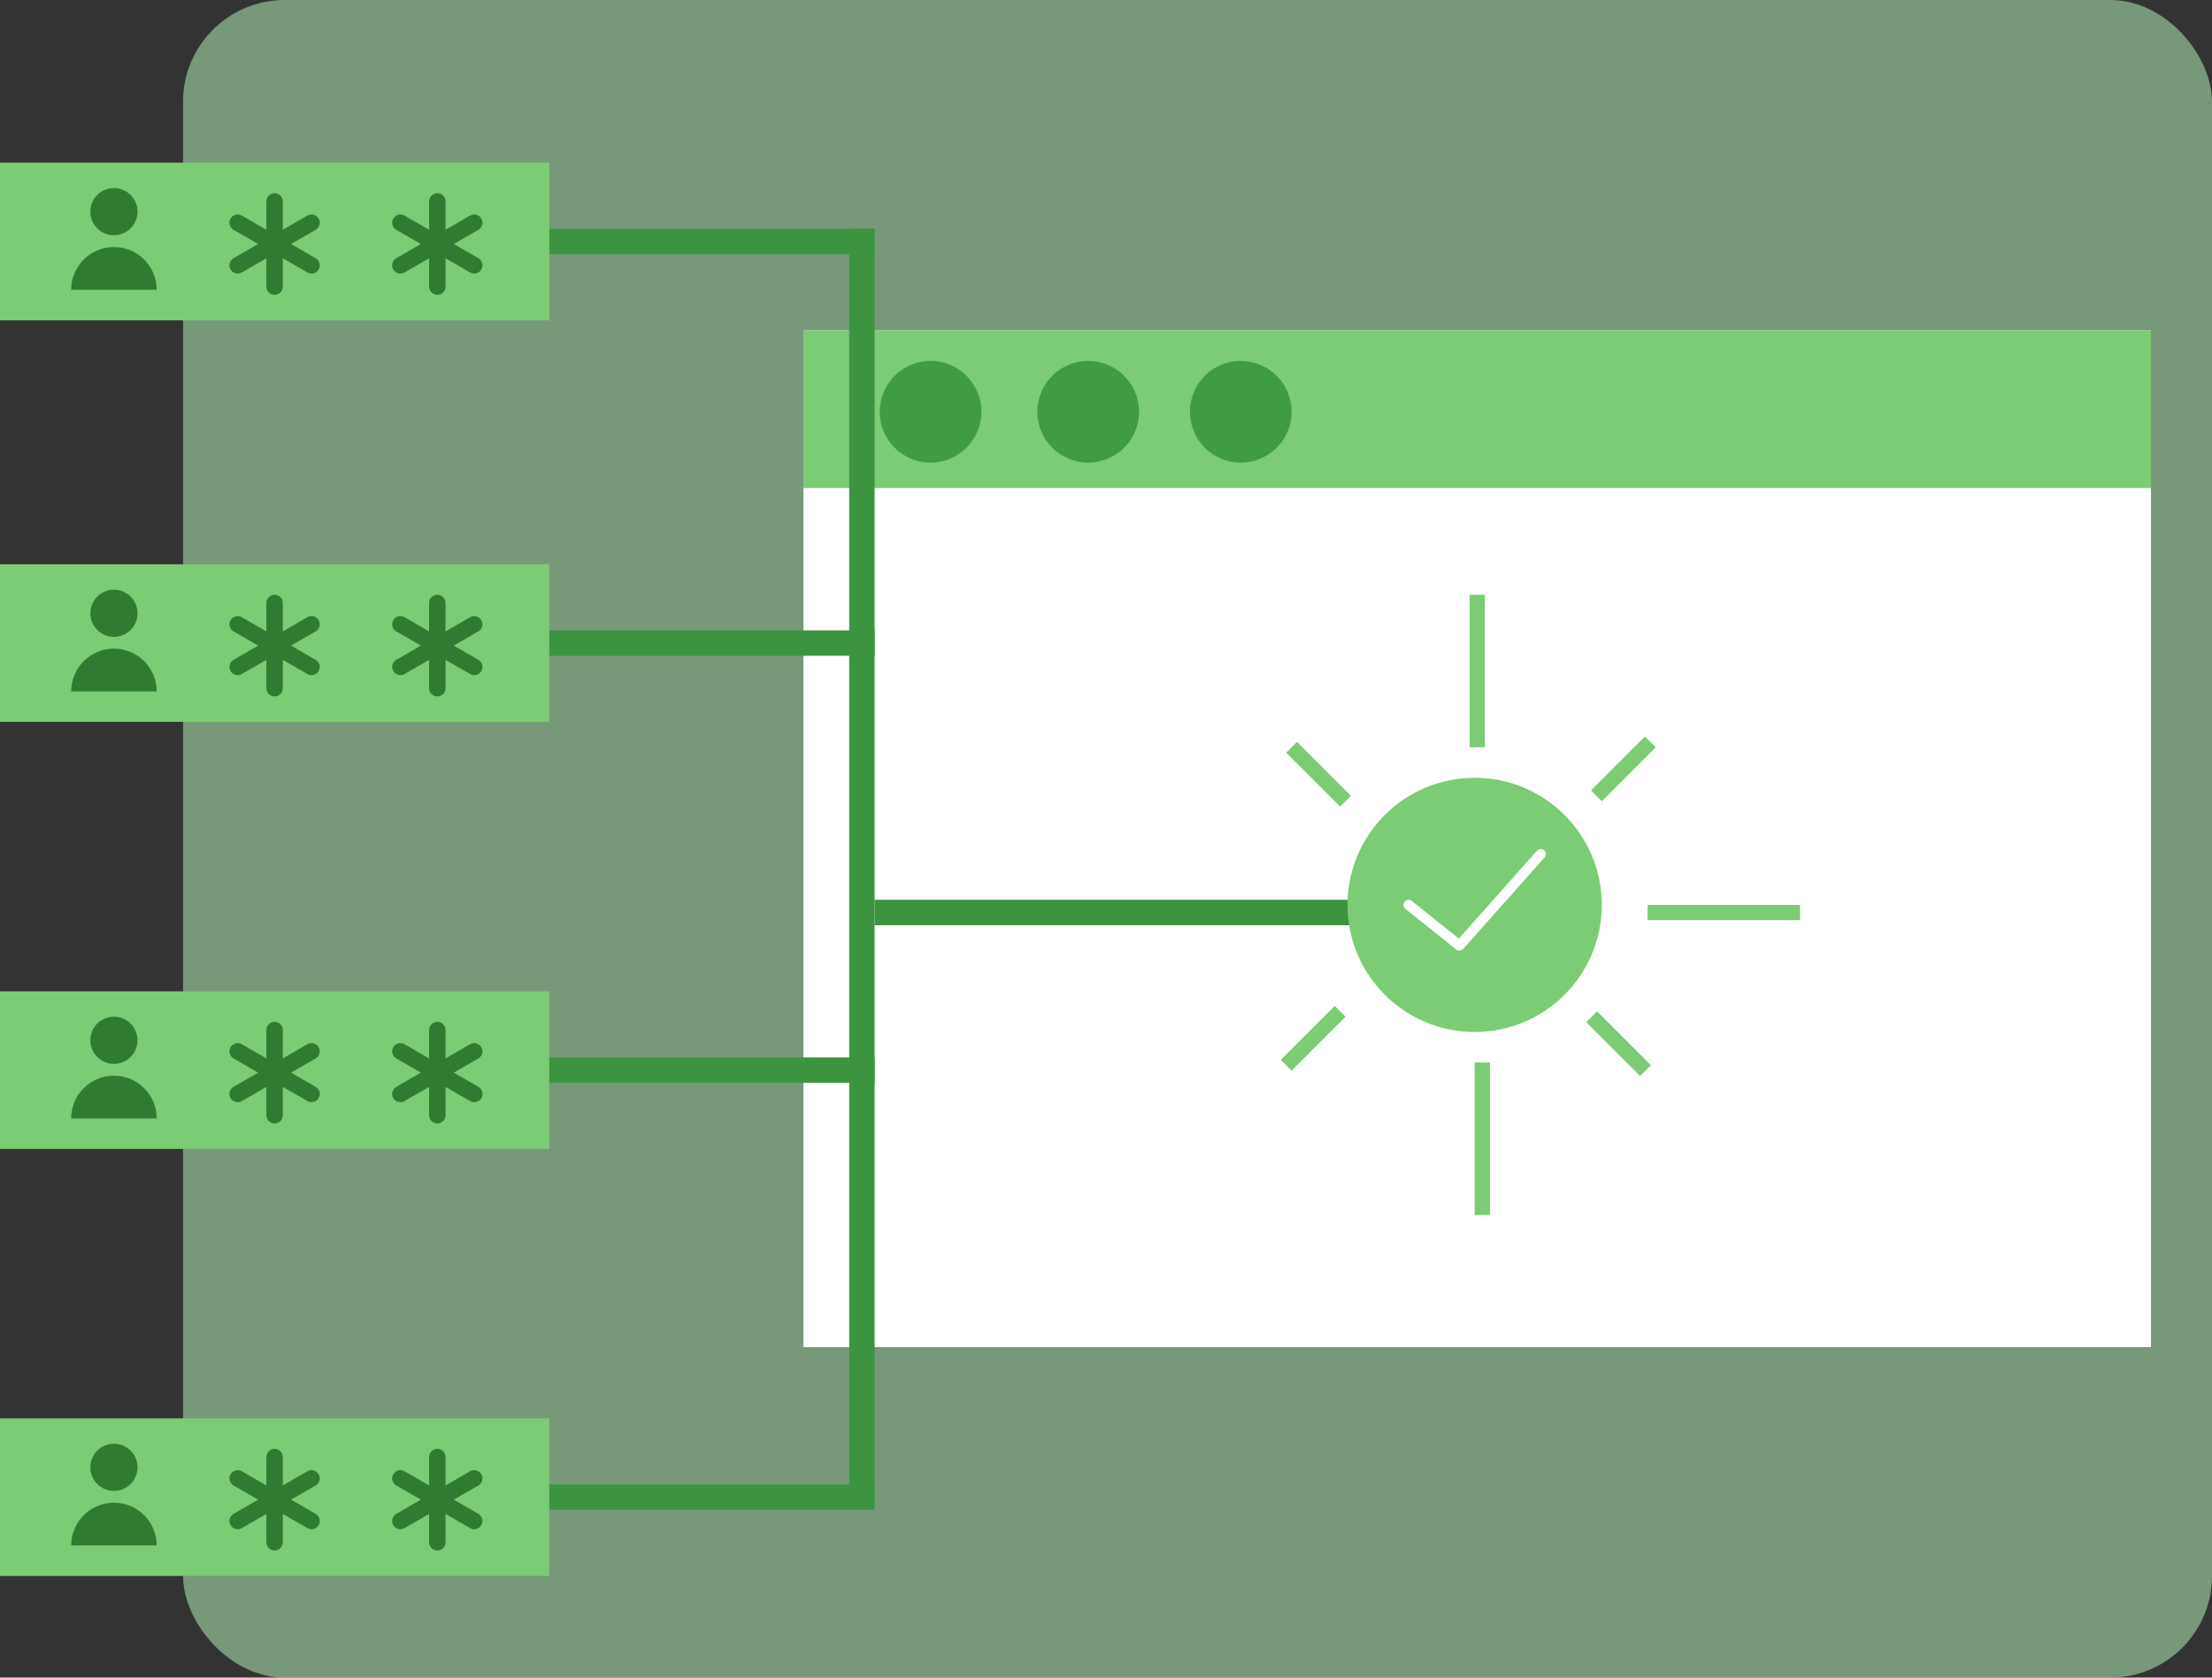 <svg width="435" height="330" viewBox="0 0 435 330" fill="none" xmlns="http://www.w3.org/2000/svg">
<rect x="0" y="0" width="435" height="330" fill="#333333" stroke="none"/>
<rect x="36" width="399" height="330" rx="20" fill="#BDFFC0" fill-opacity="0.5"/>
<line x1="108" y1="47.5" x2="172" y2="47.5" stroke="#3D9440" stroke-width="5"/>
<rect x="158" y="65" width="265" height="200" fill="white"/>
<rect x="158" y="65" width="265" height="31" fill="#7BCC74"/>
<rect y="32" width="108" height="31" fill="#7BCC74"/>
<circle cx="183" cy="81" r="10" fill="#3F9C43"/>
<circle cx="214" cy="81" r="10" fill="#3F9C43"/>
<circle cx="244" cy="81" r="10" fill="#3F9C43"/>
<line x1="172" y1="179.5" x2="266" y2="179.5" stroke="#3D9440" stroke-width="5"/>
<path d="M290 203C303.807 203 315 191.807 315 178C315 164.193 303.807 153 290 153C276.193 153 265 164.193 265 178C265 191.807 276.193 203 290 203Z" fill="#7BCC74"/>
<path d="M303 168L287 186L277 178" stroke="white" stroke-width="2" stroke-miterlimit="10" stroke-linecap="round" stroke-linejoin="round"/>
<path d="M22.406 46.275C24.967 46.275 27.043 44.199 27.043 41.638C27.043 39.076 24.967 37 22.406 37C19.844 37 17.768 39.076 17.768 41.638C17.768 44.199 19.844 46.275 22.406 46.275Z" fill="#2E7B31"/>
<path d="M22.406 48.594C17.763 48.594 14 52.358 14 57H30.812C30.812 52.358 27.048 48.594 22.406 48.594Z" fill="#2E7B31"/>
<line x1="169.5" y1="295" x2="169.5" y2="45" stroke="#3D9440" stroke-width="5"/>
<path d="M62.661 53C62.362 53.52 61.819 53.808 61.26 53.808C60.986 53.808 60.708 53.739 60.453 53.592L55.619 50.799V56.384C55.619 57.276 54.895 58 54.002 58C53.11 58 52.386 57.276 52.386 56.384V50.799L47.549 53.592C47.295 53.739 47.017 53.808 46.743 53.808C46.184 53.808 45.641 53.52 45.342 53C44.895 52.227 45.16 51.238 45.933 50.794L50.768 48.001L45.931 45.208C45.158 44.761 44.894 43.774 45.34 43.001C45.786 42.227 46.775 41.962 47.548 42.409L52.384 45.201V39.616C52.384 38.724 53.108 38 54 38C54.892 38 55.616 38.724 55.616 39.616V45.201L60.451 42.408C61.223 41.962 62.215 42.227 62.658 43C63.105 43.773 62.84 44.762 62.067 45.207L57.233 48L62.068 50.792C62.841 51.238 63.107 52.227 62.661 53Z" fill="#2E7B31"/>
<path d="M94.661 53C94.362 53.52 93.819 53.808 93.26 53.808C92.986 53.808 92.707 53.739 92.453 53.592L87.619 50.799V56.384C87.619 57.276 86.895 58 86.002 58C85.11 58 84.386 57.276 84.386 56.384V50.799L79.549 53.592C79.295 53.739 79.017 53.808 78.743 53.808C78.184 53.808 77.641 53.52 77.341 53C76.895 52.227 77.16 51.238 77.933 50.794L82.768 48.001L77.931 45.208C77.158 44.761 76.894 43.774 77.34 43.001C77.786 42.227 78.775 41.962 79.548 42.409L84.384 45.201V39.616C84.384 38.724 85.108 38 86 38C86.892 38 87.616 38.724 87.616 39.616V45.201L92.451 42.408C93.223 41.962 94.215 42.227 94.658 43C95.105 43.773 94.84 44.762 94.067 45.207L89.233 48L94.068 50.792C94.841 51.238 95.107 52.227 94.661 53Z" fill="#2E7B31"/>
<rect y="32" width="108" height="31" fill="#7BCC74"/>
<path d="M22.406 46.275C24.967 46.275 27.043 44.199 27.043 41.638C27.043 39.076 24.967 37 22.406 37C19.844 37 17.768 39.076 17.768 41.638C17.768 44.199 19.844 46.275 22.406 46.275Z" fill="#2E7B31"/>
<path d="M22.406 48.594C17.763 48.594 14 52.358 14 57H30.812C30.812 52.358 27.048 48.594 22.406 48.594Z" fill="#2E7B31"/>
<path d="M62.661 53C62.362 53.52 61.819 53.808 61.26 53.808C60.986 53.808 60.708 53.739 60.453 53.592L55.619 50.799V56.384C55.619 57.276 54.895 58 54.002 58C53.11 58 52.386 57.276 52.386 56.384V50.799L47.549 53.592C47.295 53.739 47.017 53.808 46.743 53.808C46.184 53.808 45.641 53.52 45.342 53C44.895 52.227 45.16 51.238 45.933 50.794L50.768 48.001L45.931 45.208C45.158 44.761 44.894 43.774 45.34 43.001C45.786 42.227 46.775 41.962 47.548 42.409L52.384 45.201V39.616C52.384 38.724 53.108 38 54 38C54.892 38 55.616 38.724 55.616 39.616V45.201L60.451 42.408C61.223 41.962 62.215 42.227 62.658 43C63.105 43.773 62.84 44.762 62.067 45.207L57.233 48L62.068 50.792C62.841 51.238 63.107 52.227 62.661 53Z" fill="#2E7B31"/>
<path d="M94.661 53C94.362 53.52 93.819 53.808 93.26 53.808C92.986 53.808 92.707 53.739 92.453 53.592L87.619 50.799V56.384C87.619 57.276 86.895 58 86.002 58C85.11 58 84.386 57.276 84.386 56.384V50.799L79.549 53.592C79.295 53.739 79.017 53.808 78.743 53.808C78.184 53.808 77.641 53.52 77.341 53C76.895 52.227 77.16 51.238 77.933 50.794L82.768 48.001L77.931 45.208C77.158 44.761 76.894 43.774 77.34 43.001C77.786 42.227 78.775 41.962 79.548 42.409L84.384 45.201V39.616C84.384 38.724 85.108 38 86 38C86.892 38 87.616 38.724 87.616 39.616V45.201L92.451 42.408C93.223 41.962 94.215 42.227 94.658 43C95.105 43.773 94.84 44.762 94.067 45.207L89.233 48L94.068 50.792C94.841 51.238 95.107 52.227 94.661 53Z" fill="#2E7B31"/>
<line x1="108" y1="126.5" x2="172" y2="126.5" stroke="#3D9440" stroke-width="5"/>
<rect y="111" width="108" height="31" fill="#7BCC74"/>
<path d="M22.406 125.275C24.967 125.275 27.043 123.199 27.043 120.638C27.043 118.076 24.967 116 22.406 116C19.844 116 17.768 118.076 17.768 120.638C17.768 123.199 19.844 125.275 22.406 125.275Z" fill="#2E7B31"/>
<path d="M22.406 127.594C17.763 127.594 14 131.358 14 136H30.812C30.812 131.358 27.048 127.594 22.406 127.594Z" fill="#2E7B31"/>
<path d="M62.661 132C62.362 132.52 61.819 132.808 61.26 132.808C60.986 132.808 60.708 132.739 60.453 132.592L55.619 129.799V135.384C55.619 136.276 54.895 137 54.002 137C53.11 137 52.386 136.276 52.386 135.384V129.799L47.549 132.592C47.295 132.739 47.017 132.808 46.743 132.808C46.184 132.808 45.641 132.52 45.342 132C44.895 131.227 45.16 130.238 45.933 129.794L50.768 127.001L45.931 124.208C45.158 123.761 44.894 122.774 45.34 122.001C45.786 121.227 46.775 120.962 47.548 121.409L52.384 124.201V118.616C52.384 117.724 53.108 117 54 117C54.892 117 55.616 117.724 55.616 118.616V124.201L60.451 121.408C61.223 120.962 62.215 121.227 62.658 122C63.105 122.773 62.84 123.762 62.067 124.207L57.233 127L62.068 129.792C62.841 130.238 63.107 131.227 62.661 132Z" fill="#2E7B31"/>
<path d="M94.661 132C94.362 132.52 93.819 132.808 93.26 132.808C92.986 132.808 92.707 132.739 92.453 132.592L87.619 129.799V135.384C87.619 136.276 86.895 137 86.002 137C85.11 137 84.386 136.276 84.386 135.384V129.799L79.549 132.592C79.295 132.739 79.017 132.808 78.743 132.808C78.184 132.808 77.641 132.52 77.341 132C76.895 131.227 77.16 130.238 77.933 129.794L82.768 127.001L77.931 124.208C77.158 123.761 76.894 122.774 77.34 122.001C77.786 121.227 78.775 120.962 79.548 121.409L84.384 124.201V118.616C84.384 117.724 85.108 117 86 117C86.892 117 87.616 117.724 87.616 118.616V124.201L92.451 121.408C93.223 120.962 94.215 121.227 94.658 122C95.105 122.773 94.84 123.762 94.067 124.207L89.233 127L94.068 129.792C94.841 130.238 95.107 131.227 94.661 132Z" fill="#2E7B31"/>
<line x1="108" y1="210.5" x2="172" y2="210.5" stroke="#3D9440" stroke-width="5"/>
<rect y="195" width="108" height="31" fill="#7BCC74"/>
<path d="M22.406 209.275C24.967 209.275 27.043 207.199 27.043 204.638C27.043 202.076 24.967 200 22.406 200C19.844 200 17.768 202.076 17.768 204.638C17.768 207.199 19.844 209.275 22.406 209.275Z" fill="#2E7B31"/>
<path d="M22.406 211.594C17.763 211.594 14 215.358 14 220H30.812C30.812 215.358 27.048 211.594 22.406 211.594Z" fill="#2E7B31"/>
<path d="M62.661 216C62.362 216.52 61.819 216.808 61.26 216.808C60.986 216.808 60.708 216.739 60.453 216.592L55.619 213.799V219.384C55.619 220.276 54.895 221 54.002 221C53.11 221 52.386 220.276 52.386 219.384V213.799L47.549 216.592C47.295 216.739 47.017 216.808 46.743 216.808C46.184 216.808 45.641 216.52 45.342 216C44.895 215.227 45.16 214.238 45.933 213.794L50.768 211.001L45.931 208.208C45.158 207.761 44.894 206.774 45.34 206.001C45.786 205.227 46.775 204.962 47.548 205.409L52.384 208.201V202.616C52.384 201.724 53.108 201 54 201C54.892 201 55.616 201.724 55.616 202.616V208.201L60.451 205.408C61.223 204.962 62.215 205.227 62.658 206C63.105 206.773 62.84 207.762 62.067 208.207L57.233 211L62.068 213.792C62.841 214.238 63.107 215.227 62.661 216Z" fill="#2E7B31"/>
<path d="M94.661 216C94.362 216.52 93.819 216.808 93.26 216.808C92.986 216.808 92.707 216.739 92.453 216.592L87.619 213.799V219.384C87.619 220.276 86.895 221 86.002 221C85.11 221 84.386 220.276 84.386 219.384V213.799L79.549 216.592C79.295 216.739 79.017 216.808 78.743 216.808C78.184 216.808 77.641 216.52 77.341 216C76.895 215.227 77.16 214.238 77.933 213.794L82.768 211.001L77.931 208.208C77.158 207.761 76.894 206.774 77.34 206.001C77.786 205.227 78.775 204.962 79.548 205.409L84.384 208.201V202.616C84.384 201.724 85.108 201 86 201C86.892 201 87.616 201.724 87.616 202.616V208.201L92.451 205.408C93.223 204.962 94.215 205.227 94.658 206C95.105 206.773 94.84 207.762 94.067 208.207L89.233 211L94.068 213.792C94.841 214.238 95.107 215.227 94.661 216Z" fill="#2E7B31"/>
<line x1="108" y1="294.5" x2="172" y2="294.5" stroke="#3D9440" stroke-width="5"/>
<rect y="279" width="108" height="31" fill="#7BCC74"/>
<path d="M22.406 293.275C24.967 293.275 27.043 291.199 27.043 288.638C27.043 286.076 24.967 284 22.406 284C19.844 284 17.768 286.076 17.768 288.638C17.768 291.199 19.844 293.275 22.406 293.275Z" fill="#2E7B31"/>
<path d="M22.406 295.594C17.763 295.594 14 299.358 14 304H30.812C30.812 299.358 27.048 295.594 22.406 295.594Z" fill="#2E7B31"/>
<path d="M62.661 300C62.362 300.52 61.819 300.808 61.26 300.808C60.986 300.808 60.708 300.739 60.453 300.592L55.619 297.799V303.384C55.619 304.276 54.895 305 54.002 305C53.11 305 52.386 304.276 52.386 303.384V297.799L47.549 300.592C47.295 300.739 47.017 300.808 46.743 300.808C46.184 300.808 45.641 300.52 45.342 300C44.895 299.227 45.16 298.238 45.933 297.794L50.768 295.001L45.931 292.208C45.158 291.761 44.894 290.774 45.34 290.001C45.786 289.227 46.775 288.962 47.548 289.409L52.384 292.201V286.616C52.384 285.724 53.108 285 54 285C54.892 285 55.616 285.724 55.616 286.616V292.201L60.451 289.408C61.223 288.962 62.215 289.227 62.658 290C63.105 290.773 62.84 291.762 62.067 292.207L57.233 295L62.068 297.792C62.841 298.238 63.107 299.227 62.661 300Z" fill="#2E7B31"/>
<path d="M94.661 300C94.362 300.52 93.819 300.808 93.26 300.808C92.986 300.808 92.707 300.739 92.453 300.592L87.619 297.799V303.384C87.619 304.276 86.895 305 86.002 305C85.11 305 84.386 304.276 84.386 303.384V297.799L79.549 300.592C79.295 300.739 79.017 300.808 78.743 300.808C78.184 300.808 77.641 300.52 77.341 300C76.895 299.227 77.16 298.238 77.933 297.794L82.768 295.001L77.931 292.208C77.158 291.761 76.894 290.774 77.34 290.001C77.786 289.227 78.775 288.962 79.548 289.409L84.384 292.201V286.616C84.384 285.724 85.108 285 86 285C86.892 285 87.616 285.724 87.616 286.616V292.201L92.451 289.408C93.223 288.962 94.215 289.227 94.658 290C95.105 290.773 94.84 291.762 94.067 292.207L89.233 295L94.068 297.792C94.841 298.238 95.107 299.227 94.661 300Z" fill="#2E7B31"/>
<line x1="290.5" y1="117" x2="290.5" y2="147" stroke="#7BCC74" stroke-width="3"/>
<line x1="291.5" y1="209" x2="291.5" y2="239" stroke="#7BCC74" stroke-width="3"/>
<line x1="313.939" y1="156.546" x2="324.546" y2="145.939" stroke="#7BCC74" stroke-width="3"/>
<line x1="252.939" y1="209.546" x2="263.546" y2="198.939" stroke="#7BCC74" stroke-width="3"/>
<path d="M313 200L323.607 210.607" stroke="#7BCC74" stroke-width="3"/>
<path d="M254 147L264.607 157.607" stroke="#7BCC74" stroke-width="3"/>
<line x1="324" y1="179.5" x2="354" y2="179.5" stroke="#7BCC74" stroke-width="3"/>
</svg>
